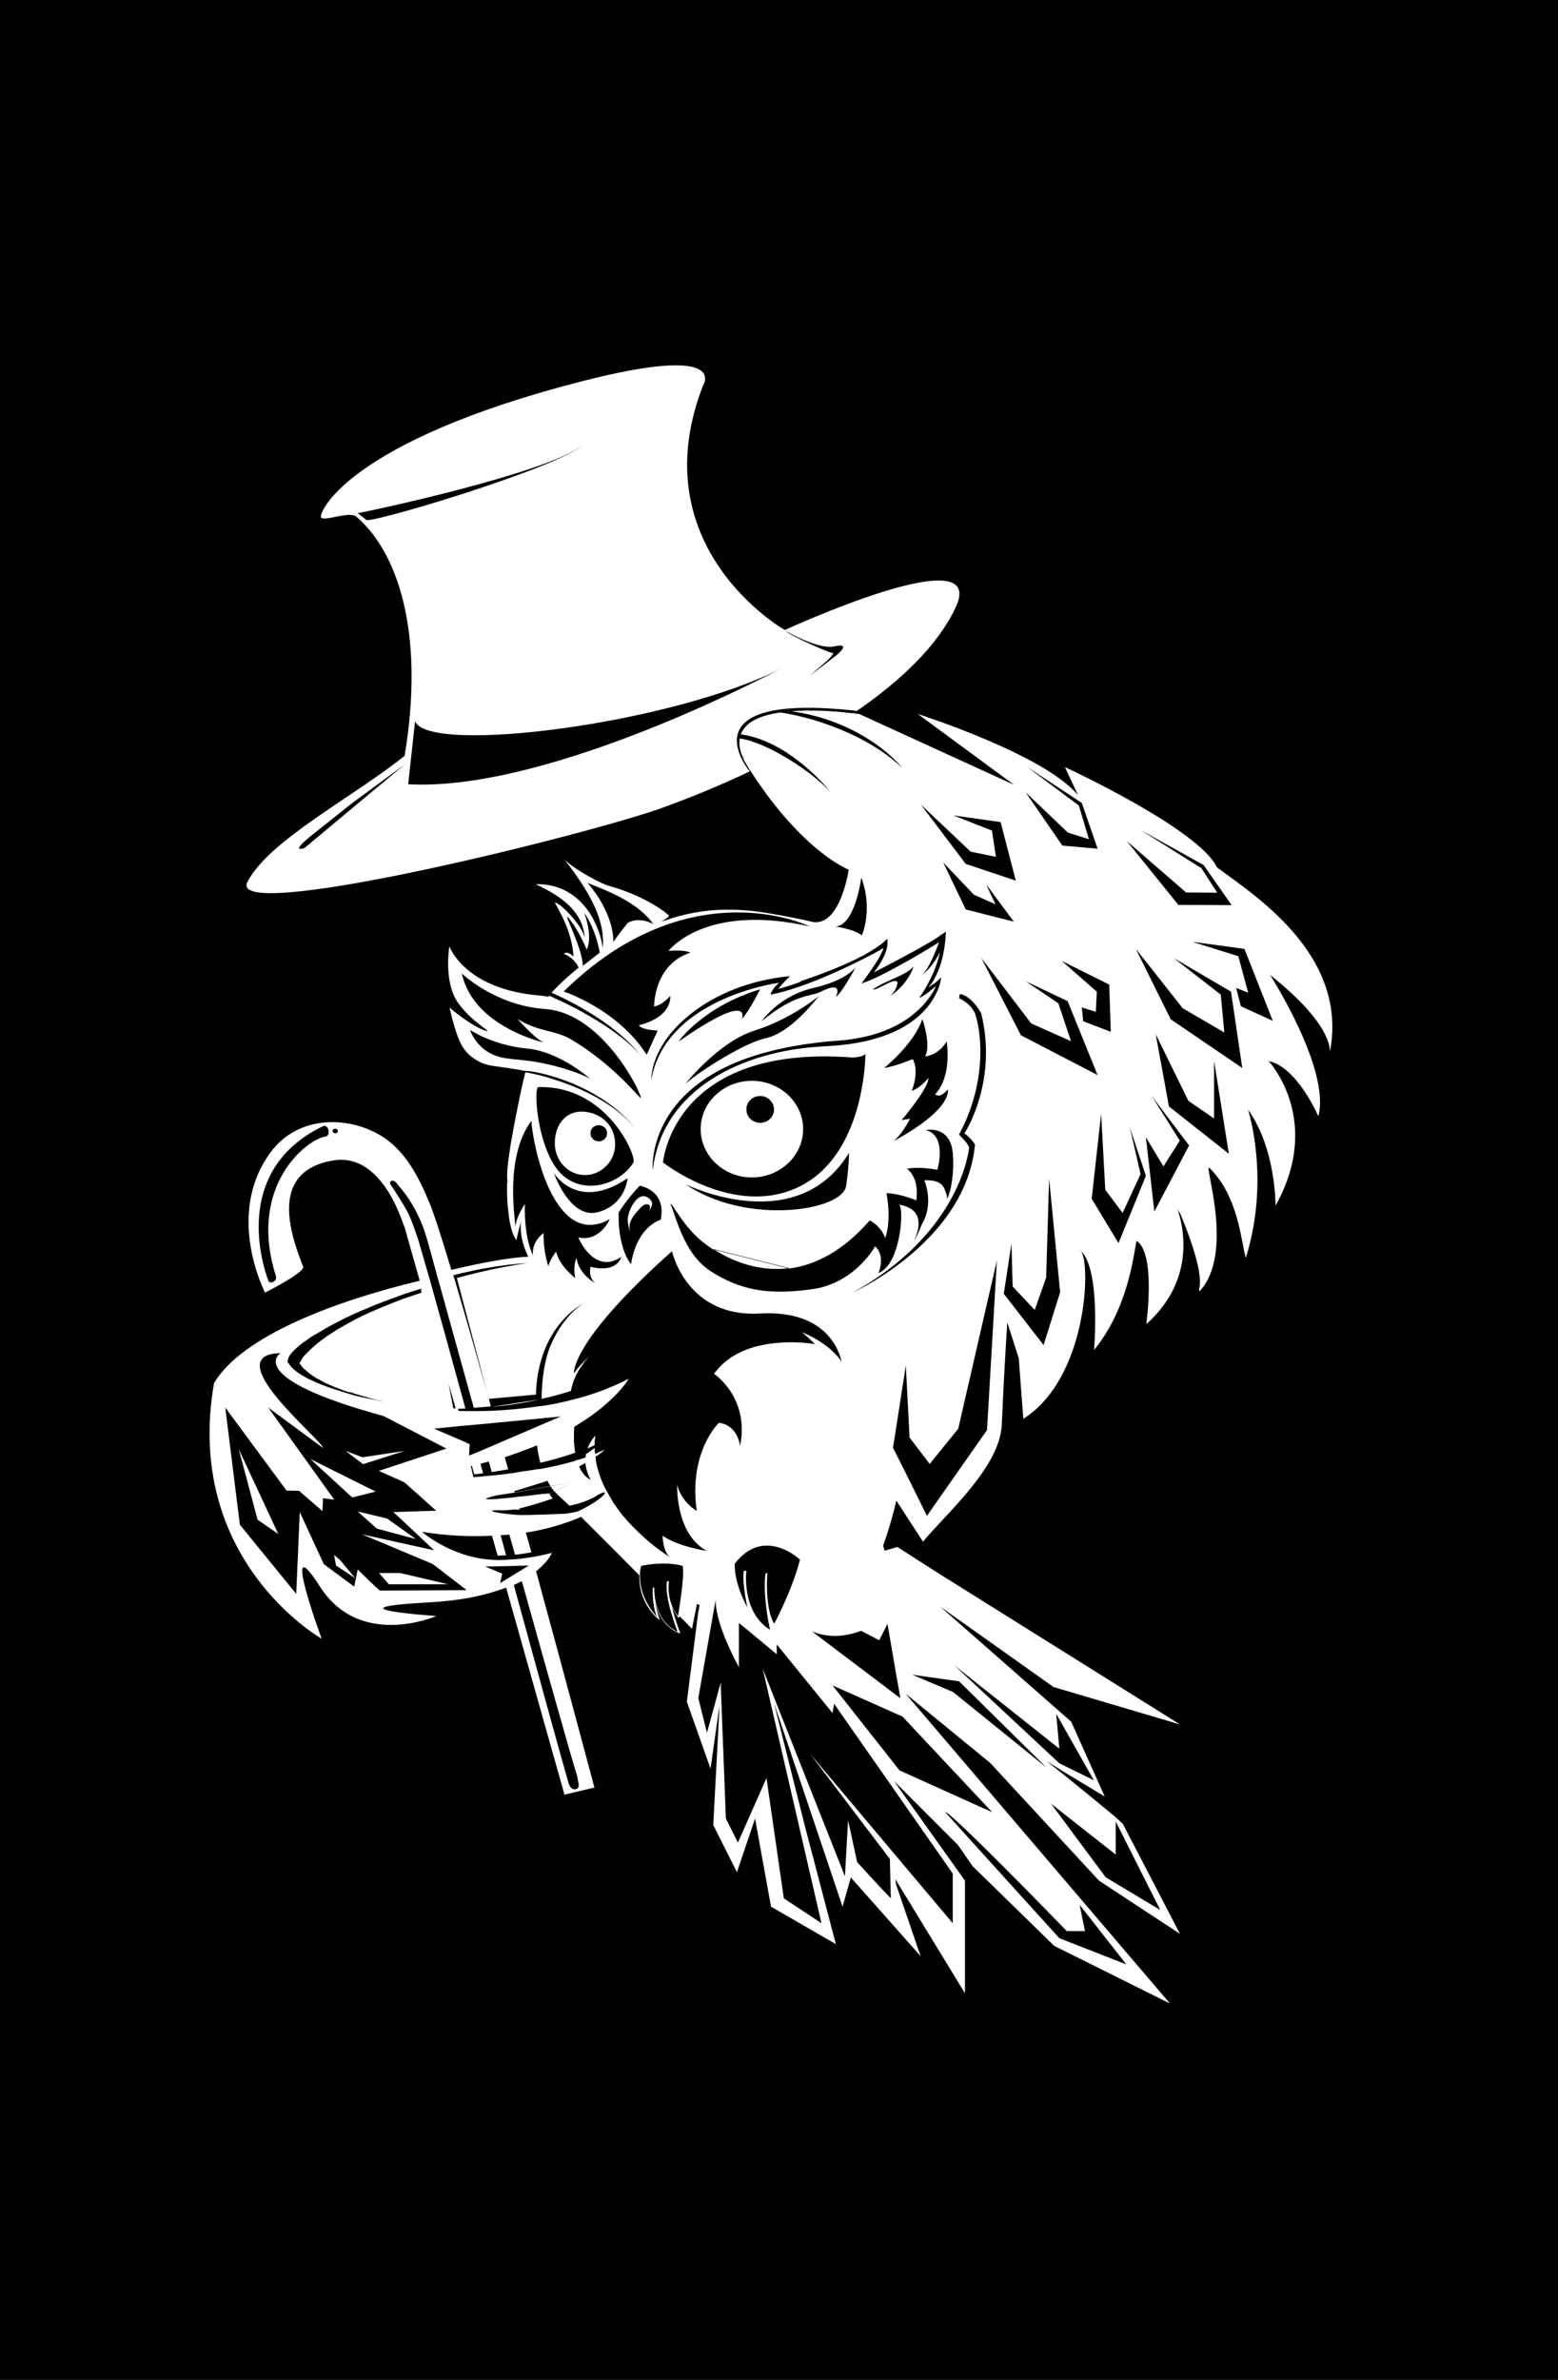<?xml version="1.0" encoding="utf-8"?>
<!-- Generator: Adobe Illustrator 26.0.2, SVG Export Plug-In . SVG Version: 6.00 Build 0)  -->
<svg version="1.1" id="Layer_1" xmlns="http://www.w3.org/2000/svg" xmlns:xlink="http://www.w3.org/1999/xlink" x="0px" y="0px"
	 viewBox="0 0 790.5 1206.9" style="enable-background:new 0 0 790.5 1206.9;" xml:space="preserve">
<g>
	<path d="M311.2,477.7c1.7-2.7,7.4-9.8,7.4-9.8c6.5-3.3,12.9,0.8,12.9,0.8c-9.5-13.7-31.7-19.6-33.6-21.2
		C312.2,464,311.2,477.7,311.2,477.7z"/>
	<path d="M454,502.3c-0.7,1.1-1.6,2.1-2.6,2.9c5.6-3.5,9.9-8.9,12.2-15.1c-2.3,2.6-5.7,4.1-8.9,5.6c-3.9,1.8-8.4,3.6-11.9,6.1
		c2.7,0.4,10.6-6,12.4-3.9c0.1,0.1,0.1,0.3,0.2,0.4c0,0.1,0,0.3,0,0.4C455.1,499.9,454.7,501.2,454,502.3z"/>
	<path d="M333.7,522.6c0,0-8-0.2-9.6-2.7c0,0,16.2-3.1,16-14.9c0,0-3.8,4.7-8.2,5.4c0,0-0.4-21.2,18.4-27.3c0,0-2.5-1.6-11.1-0.9
		c0,0,18.3-24.4,71.6-12.4c-1.8-0.9-61.7-28.9-124.8,33h0c0,0,27.5,9,42.1,32.1L333.7,522.6z"/>
	<path d="M344.4,528.1c36-24.9,32.5-12.8,32-11.4c3.8-3.9,9.2-15,9.3-15C357.1,510.3,344.4,527.8,344.4,528.1z"/>
	<path d="M304.3,483.1c-0.6-3.4-1.5-6.8-2.7-10c-1.3-3.6-3-7.1-5.2-10.2c1,2.7,1.8,5.6,2.2,8.5c0.5,3.4,0.5,7.2-0.9,10.2
		c0,0-4.6-11.3-10-16.9c-0.6,0.5,7.9,16.8,8,25.1L304.3,483.1z"/>
	<path d="M434.2,490.4c-0.4,0.6-3.6,4.8-13.5,8.3c-2.6,0.9-5.3,1.7-8,2.3c-10.5,2.4-19.9,8.5-26.4,17c17.2-14.3,25.4-12.6,29.8-14.9
		c1.3-0.7,2.7-1.3,4.1-1.8l0,0c7.1-2.5,4.1,3.8,3.9,4.3C427.5,503,433.6,491.5,434.2,490.4z"/>
	<path d="M404.5,498.5c-3.4,1.2-6.1,2-7.8,2.5l-0.4,0.1c-0.9,0.3-1.4,0.4-1.4,0.4c2-2.8,6-6.5,6-6.5c-20.4,1.9-38,9.3-50.5,19.2
		c0,0-0.1,0-0.1,0.1c-12.2,9.7-19.6,21.8-19.9,33.6c6.9-40.5,61-49,64.7-49.5h0.2c-1.4,1.2-2.7,2.6-3.6,4.2
		c-0.4,0.6-0.6,1.2-0.7,1.8c9.4-1.8,20.6-6,30.7-10.4c11.4-5,21.3-10.2,25-12.3c1-0.6,1.6-0.9,1.6-0.9c-1.1,3.7-5.7,10.4-8.6,14.4
		c-1.5,2.1-2.6,3.5-2.6,3.5c5.1-1.4,14.9-6.6,23.6-11.5c7.1-4,13.4-7.9,15.8-9.4c-1.9,5-5.2,13.2-8.2,16.1c-0.1,0.1-0.1,0.1-0.2,0.2
		l0.3-0.2c1.1-0.8,5-4.1,8.5-11c-1.1,5-2.9,9.9-5.3,14.4c-0.8,1.6-1.5,2.9-2.2,4.1c-0.2,0.3-0.3,0.6-0.5,0.8
		c-1.4,2.4-2.5,3.8-2.5,3.8c1.9-0.4,6.2-4,7.8-5.4l0.6-0.5c-0.1,0.3-0.2,0.5-0.3,0.8c-1.1,2.4-5.1,9.6-14.5,16
		c-7.5,5.1-18.6,9.6-34.4,10.8c-3.4,0.2-6.7,0.5-9.8,0.9c-14.9,1.7-27.1,4.6-37.3,8.2c-51,18.5-47.3,56.6-47.3,56.6
		c5-42.2,47-60.2,84.1-62.6l2.9-0.2c40.3-1.7,53.2-18.4,57.4-28.1c1-2.2,1.7-4.5,1.9-6.9c-0.4,0.4-0.9,0.9-1.3,1.3
		c-0.9,0.9-1.9,1.7-3,2.4c-1.2,0.9-2.2,1.6-2.2,1.6c0.4-0.5,0.8-1,1.2-1.5c0.2-0.2,0.3-0.5,0.5-0.7c7.2-10.6,7.2-26.3,7.2-26.3
		c-0.7,0.5-1.4,1.1-2.1,1.6c0.1-0.2,0.1-0.3,0.1-0.3c-1.7,1.7-10.4,6.7-19.6,11.6c-5.2,2.8-10.6,5.6-14.9,7.8
		c4.5-5.7,6.1-10,6.7-12.9c0.5-2.7,0-4.1,0-4.1c-0.7,0.7-1.4,1.4-2.1,2c-0.2,0.2-0.5,0.4-0.8,0.6c-3.6,2.7-7.4,5-11.5,7
		c-0.4,0.2-0.7,0.4-1.1,0.6l-1.5,0.7c-3.6,1.7-7.3,3.3-11.1,4.8c-1.8,0.7-3.5,1.4-5.3,2.1c-0.6,0.2-1.1,0.4-1.7,0.6l-2.2,0.8
		c-2.2,0.8-4.4,1.5-6.3,2.2C405.7,498.1,405.1,498.4,404.5,498.5z"/>
	<path d="M347.5,549.9c3.8-4,28.7-20.7,41-23.4c12.9-2.8,25.4-19.6,27-21.4l0,0c-1.6,1.3-14.9,11.9-32.6,17.5
		C365.8,528,350.3,546.5,347.5,549.9z"/>
	<path d="M415.5,505.1c0.1,0,0.1-0.1,0.1-0.1l0,0c0,0,0,0-0.1,0C415.6,505,415.5,505.1,415.5,505.1z"/>
	<path d="M299.6,547.4c0.1,0.1,0.2,0.2,0.3,0.3C299.8,547.6,299.7,547.5,299.6,547.4C299.6,547.4,299.6,547.4,299.6,547.4z"/>
	<path d="M299.9,547.7c-0.1-0.1-0.2-0.1-0.3-0.3C299.7,547.5,299.8,547.6,299.9,547.7z"/>
	<path d="M285.6,596.1c11.6,10.1,29.2,4.2,35.8-6.6c1.7-3.5-13.8-39.3-48.3-38.2h0C270.4,552.3,273,585.1,285.6,596.1z M296.8,563.8
		c7.7,0.8,15,6.2,15.3,16c0.3,8.9-6.9,16.1-15.3,16.1c-8.4,0-15.3-7.2-15.3-16.1C281.5,569.4,288,562.8,296.8,563.8z"/>
	<path d="M300.8,577.6c0.4,0.4,0.9,0.7,1.4,0.9c0.5,0.2,1.1,0.3,1.6,0.3c0.6,0,1.1-0.1,1.6-0.3c0.5-0.2,1-0.5,1.4-0.9
		c0.4-0.4,0.7-0.8,0.9-1.3c0.2-0.5,0.3-1,0.3-1.6c0-0.5-0.1-1.1-0.3-1.6c-0.2-0.5-0.5-1-0.9-1.3c-0.4-0.4-0.9-0.7-1.4-0.9
		c-0.5-0.2-1.1-0.3-1.6-0.3c-0.6,0-1.1,0.1-1.6,0.3c-0.5,0.2-1,0.5-1.4,0.9c-0.4,0.4-0.7,0.8-0.9,1.3c-0.2,0.5-0.3,1-0.3,1.6
		s0.1,1.1,0.3,1.6C300.1,576.8,300.5,577.2,300.8,577.6z"/>
	<path d="M261.5,622.6c0.1,0,0.1-0.3,0.1-0.7C261.5,622.2,261.5,622.4,261.5,622.6z"/>
	<path d="M275.8,625.3c-0.1,10.5,2.5,16.9,2.5,16.9c-0.1-2,3.8-7.5,3.8-7.5c2.1,7.9,9.8,13.4,9.8,13.4c-1.4-6.1,0.6-10.2,0.6-10.2
		c1.1,7.9,8.7,12.4,9.4,12.8c-3.6-3.2-2.3-8.3-2.3-8.3v0c13.8,3.4,15.6-5,15.6-5c-13.9,9.4-21.8-9.9-21.8-9.9
		c10.8,2.6,16.3-9.5,15.9-9.2c-28.2,15.7-39-37.5-39.7-49.9c-13.4,18.1-8.4,48.6-8.1,53.6c0.5-5.2,4.8-11.4,4.8-11.4
		c-0.4,18.1,4.1,25.7,4.1,25.9C269.7,629.4,275.8,625.3,275.8,625.3z"/>
	<path d="M318.4,597.5c-24.9,16.9-36.9-1.8-37.4-2.7c0.3,1,8.5,23.6,22.3,19.9C317.5,611,318.4,597.5,318.4,597.5L318.4,597.5z"/>
	<path d="M437,445L437,445c0,0-3,24.2-13.1,24.9c0,0,8.7,1,13.4,4.4C437.3,474.3,443.1,461.3,437,445z"/>
	<path d="M317.6,636.8c0.7,1.5,1.5,3,2.6,4.3c0.4-3,1.2-6,2.3-8.8c4.6-11.7,12.7-13.7,12.7-13.7v0c3.2-15.1-10.6-17.3-10.6-17.3
		c-4,4.2-7.6,8.7-10.7,13.6C313.6,625.7,315.8,632.8,317.6,636.8z M330.4,608.9c1.2,1.5-0.1,3.7-1.1,5.3c0.7-1.5,0.8-3.5-0.9-3.5
		c-1.6-0.1-2.9,1.2-4,2.4c-2.4,2.6-4.9,5.5-5,8.9c0,1,0.1,1.9,0.3,2.9c-0.1-0.3-0.1-0.5-0.2-0.8c-0.5-1.7-0.9-3.4-1-5.2
		C318.2,614.2,324.4,601.4,330.4,608.9z"/>
	<path d="M267,531.7c-17.2-1.8-28.2-9.2-28.5-9.4c1.2,3.4,3.3,6.4,5.9,8.8c2.7,2.4,5.9,4.1,9.5,5c3.8,1,8.7,1.1,14.3,1.9
		c0.4,0,0.7,0.1,1.1,0.1c15.8,2.4,27.9,7.4,30.4,9.2c-2.4-2.1-15.1-12.8-30-15.3C268.7,531.9,267.8,531.8,267,531.7z"/>
	<path d="M325,556.8c1.6-0.2-18.6-43.2-48.5-45.1l-0.8-0.1c-24.6-1.9-41.4-17.9-41.4-17.9c4.7,20.8,26.3,30.1,36.5,33.5
		c2.9,1,4.9,1.4,5.4,1.5c-1.4-0.4-3.2-1.7-4.9-3.2c-3.1-2.7-6-5.7-8.7-8.8c3.1,2,6.4,3.5,9.9,4.6c6.3,2,11.8,2.6,17.1,5.7h0
		C311,539.6,324.7,557.1,325,556.8z"/>
	<polygon points="531,896.4 486.6,852.6 462.9,849.3 483.5,858 	"/>
	<path d="M171.4,573.3c0-0.2-0.1-0.3-0.2-0.4c-0.1-0.1-0.2-0.2-0.4-0.3c-0.3-0.2-0.7-0.2-1.1-0.2c-0.4,0.1-0.7,0.3-0.9,0.7
		c-0.1,0.2,0,0.5,0,0.7c0.1,0.2,0.2,0.4,0.4,0.6c0.6,0.4,1.6,0.5,2-0.1h0c0.1-0.1,0.1-0.3,0.2-0.5
		C171.5,573.6,171.5,573.4,171.4,573.3z"/>
	<path d="M547.7,633.8c0.1,0.1,0.2,0.1,0.3,0.2C547.9,634,547.8,633.9,547.7,633.8c0.2,0.1,0.4,0.3,0.6,0.5c0,0,0,0,0,0
		C548,634.2,547.9,634,547.7,633.8z"/>
	<path d="M164.1,571c-50.4,24.1-27.8,78.8-27.8,78.8c0.4,1.2,4.7,0.4,3.6-3c-14.3-45.5,15.9-69.4,25.6-70.5h0
		C168,575.3,166.5,570.2,164.1,571z"/>
	<polygon points="588.7,968.6 566.1,923.7 566.1,940.5 533.3,914.7 561,952 	"/>
	<path d="M181.5,260.2l4.2,3.3c-1.4,3.3,96.5-25.8,110-37.8C277.8,240.1,184.1,260,181.5,260.2z"/>
	<polygon points="537.5,894.2 555,902.8 535.9,869.1 537.5,886.8 484.3,844.6 	"/>
	<path d="M422.3,331.1c3.1,0.1-14.4,13.7-10.6,10.9c3.8-2.7,10.7-8.2,10.7-8.2c0.6-0.3,11.2-8.3,0.9-6c-8,1.8-24.4-7.7-24.4-7.7
		C399.9,321.8,420.3,331,422.3,331.1z"/>
	<polygon points="514.4,467.4 500.3,448.4 505.1,458.6 494.1,453.7 478.6,437.4 490,461.2 	"/>
	<path d="M396.7,338.8c-55.8,28.5-179.2,44-186.1,27l-3.5,31.9C274,401.4,378.5,348.4,396.7,338.8z"/>
	<path d="M154.4,430.1l50.9-42.4l-26.4,19.4l-21.4,17C157.5,424.2,146.9,432.4,154.4,430.1z"/>
	<path d="M432.9,536.3L432.9,536.3c-91.7-7.1-96.5,53.2-96.5,53.2s36.4,28.8,69.7,12c32-16.2,33-63.7,33-67.1
		C438.9,534.7,438.1,535.9,432.9,536.3z M381.5,597.1c-14.3,0-26-11-26-24.5c0-13.5,11.6-24.5,26-24.5c14.3,0,26,11,26,24.5
		S395.8,597.1,381.5,597.1z"/>
	<path d="M480,605c0.4,1,0.6,2.1,0.5,3.1c0,0,1.1-1.9,2-6.2c1-5.3,1.4-10.7,1-16.1c-0.8-15.6-13.8-12.7-13.8-12.7
		c11.1,2.7,5.9,20.1,5.9,20.1c-9.9-1.8-15.4-0.5-15.4-0.5c6.7,5.2,4.7,16,4.7,16c-9.6-3.8-15.1-3.6-15.1-3.6
		c2.7,15.3-0.7,22.7-0.7,22.7c-2.1-6.2-7.8-8.9-7.8-8.9c-13.7,15.7-27.8,22.7-40.9,24.4l-38.6-9.7c-1.2-0.8-2.4-1.6-3.6-2.5
		c-11.8-8.7-17-21.4-18.1-20.5c1.5,2.4,3.6,12,8.8,21.1c2.8,5,6.7,9.8,11.9,13.1c14.4,9.1,28.3,12.3,51.7,8.9
		c3.6-0.5,7.1-1.5,10.5-3l0,0c14.2-6.2,21-18.6,21-18.7c3.3,3.1,3.3,7.3,2.7,10.2c-0.2,1.2-0.6,2.3-1,3.4c3.6-1.4,6.3-5.2,8.1-9.9
		c3.9-9.9,4.2-23.4,2.4-24.8c9.2,1.5,10.4,7.1,9.7,11.7c-0.3,2.1-1,4.2-2,6.1c2.2-2.9,2.9-6.2,4.4-8.9c5.5-10.1,0.7-21.3,0.7-21.3
		C478.3,598.3,478.9,602.1,480,605z M395,643.5c-12.6,0.2-24-4.2-33.1-10.1l38.6,9.7C398.6,643.3,396.8,643.5,395,643.5z"/>
	<path d="M390.7,557.8c-0.6-0.6-1.4-1.1-2.3-1.5c-0.8-0.3-1.7-0.5-2.7-0.5c-0.9,0-1.8,0.2-2.7,0.5c-0.8,0.3-1.6,0.8-2.3,1.5
		c-0.6,0.6-1.2,1.4-1.5,2.2c-0.3,0.8-0.5,1.7-0.5,2.6c0,0.9,0.2,1.8,0.5,2.6c0.4,0.8,0.9,1.6,1.5,2.2c0.6,0.6,1.4,1.1,2.3,1.5
		c0.8,0.3,1.7,0.5,2.7,0.5c0.9,0,1.8-0.2,2.7-0.5c0.8-0.3,1.6-0.8,2.3-1.5c0.6-0.6,1.2-1.4,1.5-2.2c0.4-0.8,0.5-1.7,0.5-2.6
		c0-0.9-0.2-1.8-0.5-2.6C391.8,559.2,391.3,558.5,390.7,557.8z"/>
	<path d="M347.9,600.6c30.8,21,79.6,13.5,81.4,0.8c0.8-5.6,1.4-11.2,1.5-16.8l0,0C404.5,627.7,349.8,601.5,347.9,600.6z"/>
	<polygon points="571.7,426.5 597.9,458.9 624.9,459 610.7,438.7 578.7,420.9 609.6,440.3 617.6,452.7 601.8,452.6 	"/>
	<polygon points="467.2,408 490,438.1 515.4,446.6 507.7,416.9 483.7,413.5 503.3,421.2 505.3,434.5 492.5,431.9 	"/>
	<polygon points="556.5,502.9 556,513.1 548.9,510.9 549.6,517.9 563.2,523.1 563.6,523.1 562.8,499.3 538.7,487.3 	"/>
	<path d="M146.8,691.9c0.2,0.3,0.4,0.6,0.7,0.9c0.2,0.2,0.4,0.5,0.6,0.7c0.1,0.1,0.2,0.2,0.4,0.4c0.2,0.2,0.5,0.4,0.7,0.6
		c0,0.1,0.1,0.1,0.1,0.1c0,0,0.1,0,0.1,0.1c0.2,0.2,0.4,0.3,0.6,0.5c0.2,0.2,0.5,0.4,0.8,0.6s0.6,0.5,1,0.7c0.7,0.5,1.5,1,2.3,1.4
		l0.7,0.4c0.8,0.5,1.6,0.9,2.5,1.3c0.4,0.2,0.9,0.4,1.3,0.6c0.4,0.2,0.9,0.4,1.3,0.6c0.3,0.1,0.6,0.3,0.9,0.4
		c1.9,0.8,3.9,1.6,5.9,2.3c0.6,0.2,1.2,0.4,1.8,0.6c0.5,0.2,0.9,0.3,1.4,0.5l1.4,0.4c0.7,0.3,1.5,0.5,2.2,0.7l1,0.3
		c0.7,0.2,1.3,0.4,1.9,0.6l0.9,0.3c0.7,0.2,1.4,0.4,2.1,0.6l0.7,0.2l1.3,0.3c0.4,0.1,0.8,0.2,1.2,0.3l0.5,0.1
		c0.3,0.1,0.6,0.2,0.9,0.2l0.9,0.2l1.5,0.3c3.6,0.8,6.4,1.3,7.6,1.6c0,0,0.1,0,0.1,0c-0.1,0-0.1,0-0.2-0.1l-2.2-0.5
		c-0.3-0.1-0.6-0.1-1-0.2l-0.6-0.2l-1.1-0.3c-0.4-0.1-0.7-0.2-1.1-0.3l-0.2-0.1l-2.1-0.6c-0.4-0.1-0.7-0.2-1.1-0.3l-0.7-0.2
		c-0.9-0.3-1.8-0.5-2.7-0.8c-0.8-0.2-1.6-0.5-2.4-0.8l-0.8-0.3L177,706l-0.9-0.3c-0.5-0.2-1-0.3-1.5-0.5l-0.3-0.1
		c-0.4-0.1-0.8-0.3-1.2-0.5h-0.1l-1.3-0.5c-0.3-0.1-0.6-0.2-0.9-0.4h-0.1l-0.2-0.1l-0.1,0l-0.6-0.2c-0.2-0.1-0.5-0.2-0.7-0.3
		c-1.1-0.5-2.3-1-3.4-1.5c-0.6-0.3-1.2-0.6-1.8-0.9l-1.4-0.8c-0.3-0.1-0.5-0.3-0.8-0.4c-0.2-0.1-0.5-0.3-0.8-0.4
		c-0.3-0.1-0.5-0.3-0.8-0.5c-1.4-0.9-2.8-1.8-4-2.9c-0.2-0.2-0.4-0.3-0.6-0.5c-0.2-0.2-0.4-0.3-0.6-0.5c-0.2-0.2-0.3-0.3-0.5-0.4
		c-0.2-0.2-0.5-0.5-0.7-0.7c-0.1,0-0.1-0.1-0.1-0.1c-0.2-0.2-0.4-0.4-0.5-0.6c-0.4-0.5-0.7-1-1.1-1.5c0.1-0.2,0.2-0.5,0.3-0.7
		c0.1-0.2,0.2-0.4,0.4-0.7c0.1-0.2,0.3-0.5,0.4-0.7c0.2-0.3,0.3-0.4,0.5-0.8c0.2-0.4,0.5-0.7,0.8-1c0.1-0.2,0.3-0.3,0.5-0.5
		c0.1-0.2,0.3-0.4,0.5-0.5c0.7-0.7,1.4-1.5,2.2-2.2l0.1-0.1l1.2-1.1c0.2-0.2,0.5-0.4,0.7-0.6l0.7-0.6c0.2-0.2,0.4-0.4,0.7-0.6
		c0.5-0.4,1-0.8,1.5-1.2c0.8-0.6,1.6-1.2,2.5-1.8c0.1-0.1,0.3-0.2,0.4-0.3c0.1-0.1,0.3-0.2,0.4-0.3c1-0.7,2.1-1.4,3.2-2.1l1.7-1.1
		c0.1-0.1,0.2-0.1,0.3-0.2l0.9-0.5l0.9-0.5c0.7-0.4,1.4-0.9,2.2-1.3c3-1.7,6.2-3.4,9.7-5.1l2.2-1c0.6-0.3,1.2-0.6,1.8-0.8
		c1.4-0.6,2.8-1.2,4.2-1.8c0.8-0.3,1.6-0.7,2.5-1l2.9-1.2c0.4-0.2,0.9-0.4,1.3-0.5l2.3-0.9c0.9-0.3,1.8-0.6,2.6-1
		c1.2-0.4,2.5-0.9,3.8-1.3c1.1-0.4,2.2-0.7,3.3-1.1l2.3-0.8l-0.4-1.5l0.4-0.1l0,0l-0.1-0.4c-0.2,0.1-0.4,0.1-0.6,0.2
		c-0.1,0-0.3,0.1-0.4,0.1c-1.6,0.5-3.2,1-4.8,1.5l-2.5,0.8c-0.9,0.3-1.7,0.6-2.5,0.9c-0.5,0.2-1.1,0.4-1.6,0.6
		c-1.1,0.4-2.2,0.8-3.3,1.2c-0.5,0.2-1.1,0.4-1.6,0.6c-2,0.7-4,1.5-6,2.3c-0.6,0.2-1.3,0.5-1.9,0.8c-1.5,0.6-2.9,1.2-4.3,1.8l-1,0.4
		c-2.8,1.2-5.4,2.4-7.9,3.6c-0.6,0.3-1.2,0.6-1.8,0.9c-2.6,1.3-5.1,2.6-7.4,3.9c-0.6,0.3-1.1,0.6-1.7,1c-1.7,1-3.3,1.9-4.8,2.8
		c-0.3,0.2-0.8,0.5-1,0.6c-0.2,0.1-0.5,0.3-0.7,0.4c-0.5,0.3-1,0.6-1.4,1l-1.3,0.9c-0.4,0.3-0.9,0.6-1.3,0.9
		c-0.4,0.3-0.8,0.6-1.2,0.9c-0.2,0.2-0.5,0.4-0.7,0.6c-0.7,0.6-1.4,1.2-2,1.7c-0.2,0.2-0.4,0.5-0.7,0.7c-0.3,0.2-0.5,0.5-0.7,0.7
		c0,0,0,0-0.1,0.1c0,0-0.1,0.1-0.1,0.1c-0.2,0.2-0.4,0.4-0.6,0.7c-0.2,0.3-0.4,0.5-0.6,0.7s-0.3,0.4-0.4,0.6l0,0.1
		c-0.1,0.2-0.2,0.3-0.3,0.5c0,0,0,0,0,0.1c-0.1,0.1-0.1,0.2-0.2,0.3c-0.1,0.2-0.2,0.4-0.2,0.6c-0.1,0.1-0.1,0.3-0.1,0.4
		c0,0.1-0.1,0.2-0.1,0.2v0.1c-0.1,0.4-0.1,0.8,0,1.2C146.4,691.2,146.6,691.6,146.8,691.9z"/>
	<polygon points="520.4,401.8 539,428.8 556.9,430.4 548.9,407.2 521.1,388.9 547.4,408.5 552.5,425.6 541.8,422.2 	"/>
	<path d="M468,516.8c-4.3,12.7-19.4,24.8-19.4,24.8c5.6-0.8,14.5-4.5,14.5-4.5c3.6,6.4-0.5,16.1-0.5,16.1c4.8-1.7,8.4-6.5,8.4-6.5
		c0.5,4.8-13.5,21.3-13.5,21.3l4.3-0.7c-4.5,8.5-8.2,11.2-8.7,11.5c30.7-16.5,27.8-26.3,27.8-26.3c-4.3,5-6.4,2.4-6.4,2.4
		c8.9-9.6,5.8-26.8,5.8-26.8c-4.1,7.2-10.9,7.6-10.9,7.6C472.6,529.9,468,516.8,468,516.8z"/>
	<path d="M272.5,733C272.4,733,272.4,733,272.5,733l-0.3,0.1l-0.3,0.1c-0.1,0-0.1,0-0.2,0.1h-0.1c-0.2,0.1-0.4,0.1-0.5,0.2
		c-0.1,0.1-0.3,0.1-0.4,0.2c-0.2,0.1-0.3,0.1-0.5,0.2l-2.1,0.8c-0.2,0.1-0.5,0.2-0.8,0.3c-1.7,0.6-3.6,1.3-5.4,2
		c-0.2,0.1-0.4,0.2-0.7,0.2c-0.7,0.3-1.3,0.5-1.9,0.7l-0.6,0.2l-1.2,0.4c-0.2,0.1-0.4,0.1-0.6,0.2l-0.8,0.3c0.6,2.1,1.2,4.2,1.8,6.3
		c2.1-0.5,16.2-3.3,16.3-3.3C273.4,738.9,272.8,736,272.5,733z"/>
	<path d="M325.3,794.1c-0.5,1.8-0.7,3.6-0.6,5.5c0.1,4.8,1.5,12.5,8.6,20.3c-0.2-0.5-2.3-4.9-2.1-13.7c0-0.4,0-0.7,0-1.1h0.8
		c0,0-0.1,0.8,0,2c0.2,4.6,1.9,15.9,11.8,20.4c-1.5-4-2.9-8.2-4-12.4c-1.2-4.7-2-9.8-1.4-13.2h1c0,0-1.6,9.7,4.4,17.4
		c0.1,0.1,0.1,0.1,0.2,0.2c0.1-0.7,3.5-20.1,2.4-25.4C336.7,791.4,325.3,794.1,325.3,794.1z"/>
	<path d="M494.7,580.4c-0.8-1.2-1.7-2.4-2.8-3.5c-0.8-0.8-1.6-1.5-2.6-2.1c1.4-2.3,2.7-4.7,3.8-7.2c7.5-17,9.2-35.9,4.7-53.9
		c-5.7-9.6-10.8-9.6-10.8-9.6l-0.4,2.1c0,0,6.6,2.8,8.4,8.6c1.5,4.7,5.4,22.3-1.7,44.7c-1.7,5.5-4,10.8-6.7,15.9
		c0,0,3.1,2.9,4.5,5.2c0.3,0.4,0.5,0.9,0.6,1.4c0,0-3.6,42.9-59.1,73.5C436.1,653.9,490.3,628.1,494.7,580.4z"/>
	<path d="M261.1,756.9c-3.2,0.5-6.1,1-8.4,1.3c-0.2,0-0.3,0-0.5,0.1c-0.3,0.1-0.6,0.2-0.9,0.2c-1.4,0.3-2.8,0.7-4.1,1.2
		c-0.8,0.4-0.7,0.6,0.1,0.6c1.5,0,2.9,0,4.4-0.1c2.3-0.2,5.2-0.5,8.4-0.8l0.7-0.1l2.2-0.3c0.4,0,0.7-0.1,1.1-0.1c0.1,0,0.2,0,0.2,0
		c0.6-0.1,1.3-0.2,2.1-0.2l2.4-0.3l2.4-0.3l0.8-0.1c0.8-0.1,1.5-0.2,2.2-0.3l1.3-0.1l1.1-0.1l1.1-0.1l0.3,0c0.1,0,0.1,0,0.2,0h0.2
		h0.1c0,0,0,0,0,0l2.8-1c-0.7-0.8-1.3-1.7-2-2.6C279.4,753.7,263.9,756.4,261.1,756.9z"/>
	<path d="M343.6,753.1c2.3,8.9,9.9,13.1,9.9,13.1c-4.2-30.2,11.3-44.7,11.3-44.7c9.7,1.3,10.7,11.8,10.7,11.8
		c5-24.6-13.2-36.6-13.2-36.6c7.6-10.7,20.2-14.5,31-15.6c6.7-0.7,13.5-0.5,20.2,0.5c-4-4-6.7-6.1-6.7-6.1
		c15.2,6.4,20,14.7,20.2,15.2c-0.2-1-4-24-35.6-24.7c-1.8,0-3.7,0-5.7,0.1c-32.5,1.9-42.2-23.1-44.3-29.9c-0.3-1.1-0.4-1.7-0.4-1.7
		c-6.5,5.7-12.1,11-16.9,15.8c-34.7,34.2-32.9,46.3-32.9,46.3c1-2.2,6.7-7.8,8.1-9.1c-0.6,0.6-1.2,1.3-1.7,1.9
		c-0.2,0.3-0.4,0.5-0.6,0.7c-0.3,0.4-0.6,0.7-0.8,1.1c-0.2,0.2-0.3,0.4-0.5,0.7c-0.2,0.3-0.4,0.6-0.6,0.9c-0.2,0.3-0.4,0.6-0.6,0.8
		c0,0-0.1,0.1-0.1,0.1c-0.2,0.3-0.4,0.6-0.5,0.8c-0.3,0.4-0.5,0.8-0.7,1.2c-0.2,0.4-0.4,0.8-0.6,1.1c-0.1,0.2-0.2,0.4-0.3,0.6
		c-0.3,0.7-0.6,1.3-0.9,2c-0.1,0.3-0.2,0.6-0.3,0.8c-0.2,0.4-0.3,0.7-0.4,1.1c-0.1,0.4-0.2,0.7-0.3,1.1c-0.1,0.3-0.2,0.7-0.3,1
		c-0.2,0.7-0.3,1.4-0.5,2c-4.8,1.5-9.8,2.9-14.8,4c0.1-10.7,1.7-20.2,4.5-27c0,0,0.1-0.1,0.1-0.1c5.8-14,14.9-20.4,17.3-21.8
		c-25.8,14.8-24.7,46.7-24.7,46.7l-24,2.2l-16.2-61.3l3.4-0.9c1.1-0.3,2.2-0.6,3.4-0.9c3.2-0.8,6.5-1.6,9.9-2.3
		c1.6-0.3,3.1-0.7,4.7-1c4.7-0.9,9.6-1.8,14.5-2.5c-1.3,0.1-2.6,0.2-4,0.3c-0.6,0-1.3,0.1-1.9,0.2c-1.3,0.1-2.6,0.3-4,0.4
		c-0.5,0.1-1,0.1-1.5,0.2c-3.2,0.4-6.4,0.9-9.7,1.5c-0.8,0.1-1.6,0.3-2.4,0.4c-2.5,0.5-5,1-7.5,1.6c-0.6,0.2-1.2,0.3-1.9,0.4
		c-1.6,0.4-3.2,0.8-4.8,1.2l0.5,1.6c5.1,17,11.1,38.2,17.5,60.9c0.2,0.6,0.3,1.3,0.5,1.9c0.2,0.7,0.4,1.4,0.5,2.1
		c-2.8,0.3-5.7,0.5-8.6,0.7c-0.2-0.6-0.4-1.2-0.5-1.9c-0.2-0.7-0.4-1.3-0.6-2c-6.5-23.5-12.3-44.4-16.5-59.5
		c-0.2-0.6-0.4-1.2-0.5-1.7c-0.1-0.5-0.2-0.9-0.4-1.4c-0.2-0.5-0.3-1.1-0.4-1.6c-2.7-9.6-4.4-16.1-5.1-18.3
		c-4.9-16.8-14.3-26.3-14.3-26.4c0,0-1.9-3.1-3.6-2.2c-1.5,0.8,0.3,2.7,0.3,2.7s5.6,8.4,8.4,13.8c1.6,3.1,4.6,12.1,4.6,12.1
		c0.1,0,2.2,7.3,5.7,19.5c0.2,0.5,0.3,1.1,0.5,1.6c0.1,0.5,0.3,1,0.4,1.5c0.2,0.6,0.3,1.1,0.5,1.8c4.2,14.9,9.9,35.5,16.2,58.6
		c0.2,0.7,0.4,1.4,0.6,2.1c0.2,0.6,0.3,1.1,0.4,1.7h-0.4c-1.1,0.1-2.2,0.1-3.3,0.1l0.3,1.1c1.5,0,2.9,0.1,4.4,0.1h0.4
		c1.4,0,2.9,0,4.3,0c2.9,0,5.7-0.1,8.6-0.2c8-0.4,16-1.2,24-2.4l0.3,0c0.4-0.1,0.8-0.1,1.2-0.2h0.2c0.1,0,0.1,0,0.2,0
		c5.1-0.8,10.1-1.9,15-3.2c9.6-2.4,18.9-5.9,27.7-10.4c0,0-6.3,11.3-26.1,23.4c-0.5,0.3-1,0.6-1.5,0.9c0,0,0,0.1,0,0.1
		c0,0.5-0.1,1-0.1,1.5c0,0.6-0.1,1.2-0.1,1.8c0,1.2,0,2.4,0,3.5c0,0.6,0,1.1,0.1,1.6c0,0.5,0.1,0.9,0.1,1.3c0.1,0.9,0.2,1.8,0.3,2.5
		c0,0.3,0.1,0.6,0.2,0.9c-5.8,2-11.7,3.7-17.7,5.1c0,0,0,0,0,0l-16.3,3.3c-2.8,0.5-5.6,1-8.4,1.4l-1.5-5.3c-0.2,0-0.3,0.1-0.5,0.1
		c-1.2,0.3-2.4,0.6-3.7,1c0.4,1.6,0.9,3.2,1.3,4.8c-1.5,0.2-3,0.4-4.5,0.6l-1.2-4.4c-0.2,0-0.3,0.1-0.5,0.1l1.3,5.7
		c1.5-0.1,3-0.2,4.5-0.4c1.4-0.1,2.9-0.3,4.3-0.4c2.8-0.2,5.6-0.6,8.5-0.9c0.1,0,0.2-0.1,0.3-0.1l1-0.1l1-0.1l1.1-0.2h0l1.2-0.2
		l2.9-0.5l1.4-0.2c0.3-0.1,0.7-0.1,1-0.1l1.3-0.2c0.2,0,0.4-0.1,0.6-0.1l0.6-0.1l0.6-0.1l1.1-0.2l1.6-0.2l0.2,0l0.3,0h0.2
		c6-1.1,11.9-2.4,17.7-4.1c0.3-0.2,0.7-0.4,1-0.6c0,0.1,0.1,0.2,0.1,0.2c1.5-0.4,3-0.9,4.4-1.4c0,0,0-0.1,0-0.1c0-0.3,0-0.5,0.1-0.8
		c0-0.3,0.1-0.6,0.1-0.8c1.7-1.1,3.2-2.2,4.4-3.1c0,0.5,0.1,1,0.1,1.5c0,0.5,0.1,1,0.1,1.4c0,0,0,0.1,0,0.1c0,0,0,0,0.1,0
		c1.6-0.7,3.2-1.4,4.7-2.1c0.5-0.3-1,1.2-4.6,3.6c0,0,0,0,0,0c0.1,0.5,0.2,1.1,0.2,1.6c0.1,0.4,0.2,0.9,0.2,1.3
		c0.1,0.4,0.2,0.8,0.3,1.3c0.1,0.5,0.2,1.1,0.4,1.5c0.1,0.4,0.2,0.9,0.4,1.4c0.1,0.5,0.3,0.9,0.4,1.4c0.1,0.5,0.4,1,0.5,1.4
		c0.1,0.4,0.3,0.8,0.4,1.2c0.3,0.6,0.5,1.4,0.8,2c0.3,0.6,0.6,1.3,0.9,1.9c0.2,0.4,0.4,0.8,0.6,1.2c0.4,0.7,0.7,1.3,1.1,2
		c0.6,1,1.1,2,1.7,3c0.3,0.5,0.6,1,0.9,1.5c0.1,0.1,0.2,0.2,0.2,0.4c0.4,0.6,0.8,1.2,1.2,1.7c0.2,0.3,0.4,0.6,0.7,1
		c0.5,0.7,1.1,1.5,1.6,2.2c0.3,0.4,0.6,0.7,0.8,1.1c0.3,0.4,0.6,0.7,0.9,1l1.7,2l0.9,1c0.6,0.6,1.2,1.3,1.8,1.9
		c0.4,0.5,0.9,0.9,1.3,1.3c0.4,0.4,0.9,0.9,1.3,1.3l1.5,1.4c0.4,0.4,0.8,0.7,1.2,1.1l1.4,1.3l1,0.9c0.3,0.2,0.5,0.5,0.8,0.7
		c3.4,2.9,7,5.5,10.8,7.9c-3.8-2.9-3.8-10.9-3.8-10.9c8,5.6,22.4,7.7,22.4,7.7C342.5,777.7,343.6,753.1,343.6,753.1z M272.9,709.9
		c-7.9,1.7-15.9,2.9-23.9,3.6l24.1-3.7C273.1,709.9,273,709.9,272.9,709.9z M274.6,709.5L274.6,709.5c0.1,0,0.1,0,0.2,0L274.6,709.5
		z M301.9,729.4c0,0.3,0,0.4-0.1,0.8c-0.1,0.4-0.1,0.7-0.1,1.1c0,0,0,0.1,0,0.1c0,0.2,0,0.5,0,0.7s0,0.5,0,0.8
		c-1.2,0.6-2.4,1.1-3.6,1.6c0.2-0.4,0.4-0.9,0.5-1.2c0.1-0.3,0.3-0.6,0.4-0.9l0.3-0.5c0.1-0.2,0.2-0.3,0.3-0.5
		c0.1-0.2,0.2-0.3,0.3-0.5c0.3-0.6,0.7-1.1,1.1-1.6l0.3-0.4c0.1-0.1,0.1-0.1,0.3-0.3c0.2-0.2,0.3-0.4,0.4-0.4v0
		c0-0.1,0.1-0.1,0.1-0.2C302,728.4,302,728.9,301.9,729.4z"/>
	<polygon points="530.8,647.9 525,664.3 513.8,652.4 513.2,630.6 509.3,656.1 529.5,682.1 537.9,655.3 532.3,597.6 	"/>
	<path d="M302.2,758.8c-3.6,2.2-8.2,3.7-13.3,4.8c-1.7-1.7-3.3-3.2-4.7-4.4c-1-0.9-1.9-1.9-2.8-2.9c2.9-1.4,5.8-2.9,8.5-4.5
		c0,0,0,0,0,0c-2.8,1.7-5.6,3.2-8.5,4.5c0,0-1,0.4-2.7,1.1c0.5,0.9,1.1,1.7,1.7,2.5c-0.2,0.1-1,0.4-2.3,0.8
		c-0.3,0.1-0.8,0.2-1.1,0.4c-0.3,0.1-0.6,0.2-1,0.3c-0.2,0.1-0.4,0.1-0.6,0.2c-4,1.3-8,2.4-12,3.4c0.1,0.2,0.1,0.4,0.2,0.6
		c-1,0-2-0.1-3-0.1c-2.4,0.3-4.8,0.5-7.3,0.4H253c-5.1-0.1-4.1,0.6,0.3,1.3c2.2,0.4,5.3,0.7,8.8,1c4.1,0.4,25.3-0.6,25.3-0.6
		c2-0.3,3.9-0.7,5.7-1.1C307.6,759.7,310.8,753.5,302.2,758.8z"/>
	<path d="M294.5,745.1c0.1,0.2,0.2,0.3,0.3,0.5c0.2,0.3,0.4,0.7,0.6,0.9c0.1,0.1,0.2,0.2,0.3,0.4c0.1,0.2,0.3,0.4,0.4,0.6
		c0.5,0.6,1,1.1,1.5,1.6c0.1,0.1,0.2,0.2,0.3,0.2l0.3,0.2l0.3,0.2c0.3,0.2,0.6,0.4,1,0.6c0.1,0,0.1,0,0.2,0.1l0.1,0.1
		c-1.6-2.6-2.5-5.6-2.8-8.6c-1,0.6-2.1,1.2-3.2,1.8c0,0,0,0.1,0.1,0.1c0.1,0.2,0.2,0.4,0.3,0.6C294.3,744.7,294.4,744.9,294.5,745.1
		z"/>
	<polygon points="456.4,897.8 503.4,919 457.9,870.5 422.4,854.7 	"/>
	<path d="M436.9,827c-10.3,4-18.4,2.5-22.4,1.2c-0.5-0.2-0.9-0.3-1.2-0.4c-0.5-0.2-1-0.4-1.5-0.7l1.5,1.2l1.2,0.9l42.3,32l-1.1-6.6
		l-0.3-1.4l-5.1-29.7l-4.2,8.3L436.9,827z"/>
	<path d="M391.3,820.2c0.4,1.1,0.9,2.2,1.5,3.2c0,0,0.3-0.6,0.9-1.7c2.4-4.7,9-18.1,12.2-30.8c0,0-18.3-17.3-33.1,2.1l0,0
		c0,0-0.8,8.7,6.4,22.2c-0.1-0.6-2.8-12.8-1.8-18.6h1.3c0,0-2.5,19.2,10.5,28.9l0.1,0.2l0.1-0.1c0.4,0.3,0.9,0.6,1.3,0.9
		c0,0-0.1-0.5-0.3-1.5c-0.3-1.3-0.7-3.5-1.1-6.1c-0.9-6-1.8-14.4-0.9-21l1-0.1C389.3,797.7,388.2,811.3,391.3,820.2z"/>
	<path d="M537.5,982.9l34,13.3L547.8,966l2.7,13.3h-9.2c0,0-59.2-61-61.8-60.4L537.5,982.9z"/>
	<path d="M422.4,868.7l-28.3-34.8v5l-17.6-14.6l-0.1,0l-1.5-1.2v22.3c0,0-8.2-14.4-10.9-26.8c-0.6-2.4-0.9-4.8-0.9-7.3l-1.1,6.3
		l-7.7,43.5l4.4,17.6l5-18.2l0.5-1.9l1-3.6l0.5-0.3l2.6,67.5l6.1,12.2l14.5-32.7l8.8,61l19.1,12.6l-29.8-129l41.7,105.2l1.6-28.4
		l4.6,21.2c0,0,11.4,12.6,17.1,18.4l-0.5-20l-40.7-53.6l72.6,86.2v-25.2L423.2,864L422.4,868.7z M365.3,855l0.5-1.7l0.1,1.5
		L365.3,855z"/>
	<polygon points="471.7,742.4 461.5,729 460.6,711.7 459.6,692.5 453.1,734.2 458,743.9 470.3,768.7 500.8,725.2 505.8,639.2 
		486.2,724.5 	"/>
	<path d="M261.3,803.5c-0.2,0.1-0.4,0.2-0.6,0.3c13,47.4,24.4,88.9,27.8,100.5c0.4,1.4,1.5,3.6,3.7,3c2.2-0.6,1.3-3.2,1.1-4.1
		c-0.5-2.1-0.1-1.5-0.7-3.3c-3.4-11-14.8-51.5-27.8-98C263.7,802.3,262.5,802.9,261.3,803.5z"/>
	<polygon points="616,567.2 603,558.3 586.4,524.5 593.1,561.1 623.5,585.1 616,538 	"/>
	<polygon points="595.6,485.9 619.4,504.4 621.2,523.6 600.1,511.3 576.3,481.2 594,516.9 630.3,541.6 624.6,502.9 	"/>
	<polygon points="598.6,578.4 590.3,591.5 581.4,576.7 585.7,614.4 603.3,580.9 584.3,555.7 	"/>
	<polygon points="604.9,477.6 628.3,484.9 633.3,503.4 627.2,501 629.6,510.3 645.8,517.7 631.4,481.2 	"/>
	<path d="M253.8,802.8l14.5-8.9c0,0-21,0.6-22.2,0.5l8.7,3.6L253.8,802.8z"/>
	<path d="M289.8,751.8c-0.7,0.1-4.8,0.9-10.4,1.9c-0.6-0.9-1.2-1.8-1.7-2.8c-0.6,0.2-1.2,0.5-1.9,0.7l-0.2,0.1h-0.1l-0.2,0.1
		l-0.4,0.1l-0.1,0l-0.7,0.2c-2.5,0.8-7.2,2.3-10.6,3.3l-0.6,0.2c-0.7,0.2-1.4,0.4-2,0.5c0.1,0.2,0.1,0.5,0.2,0.7l18.3-3.2
		C285,752.7,289.2,751.9,289.8,751.8z"/>
	<path d="M0,0v1206.9h790.5V0H0z M125.6,447.1c11.3-21.3,53.1-42.5,79.7-63.8c10.5-63.1-3.8-103.6-24.5-121.3
		c-3.5-3-16.5,2.7-17.9,0.4c-1.4-2.2,13.2-38.5,132.5-69.1c75.5-19.3,61.3,2.2,61.3,2.2c-32,82.4,41.5,124,41.5,124
		s103.7-47.8,86.7-11.5c-9.3,19.8-28.4,37.5-50.1,52.5c-88.7-9.9-54.4,30.7-54.4,30.7c-15.4,7.3-31.2,13.8-47.3,19.5
		C287.2,426.1,114.3,468.3,125.6,447.1z M376.6,382.3l1.4,3.3c-0.1-0.1-0.1-0.2-0.1-0.3l0.1,0.3
		C377.4,384.5,376.9,383.4,376.6,382.3l0.1,0.3C376.6,382.5,376.6,382.4,376.6,382.3z M378.7,387.2l1.6,2.7
		C379.7,389,379.2,388.1,378.7,387.2z M381,390.9L381,390.9l-0.7,0.3L381,390.9z M674.7,533.8c0.3-2,0.5-15-30.3-39.4
		c0,0,30.8,47.8,24.5,71.7c0,0-10.7-25-25.2-28c0,0,27.8,29.8,3.5,73.3c0,0,0.2-29.1-14-48.7c0-0.1,11.5,34.9-1.1,75.2
		c-2.6-9.3-3.8-31.1-18.4-45.6c-3.5-3.5,13.1,42.5-4.9,62.4c-2.3-0.9,5.6-1.6-9.8-38.9c-0.5-0.9-1-1.8-1.5-2.6
		c0,0.9,13.1,32.5-15.9,58.3c0,0,5-35.3-4.8-42.2c-1.1,0.2-2.4,31.9-21.7,55.3c0,0,3.5-40.6-6.7-50.3c5.3,6.6,3.2,64.8-29.2,85.2
		l-2.3-30.7l-5.8-18.1c0,0-1.3,17.5-2.8,51.7c-1,21.7-27.9,44.8-40,59.4L454.8,761c-1.8,7.7-4,15.3-6.7,22.8l0.7,2.6l6.5-1.9
		l20.3,13l123.1,77l-64.2-19L477,814.7l66.5,58.4l17,37.9c0,0-18.1-10.7-29.6-18c13,10.1,34.9,28.3,34.9,28.3l3.9,3.6l29,55.8
		l-41.1-27L502.4,894l-42.9-35.1L593.6,1016l-58.7-29.2l-41.4-40.4l-7.4-10.7l-32.5-32.5l36,50.5v57.1L454.3,953
		c0.1,0.8,0.2,1.7,0.3,2.5c0,0,0,0,0,0c0,0,0,0,0,0l12.5,36.5l-35.4-39.9l-4.2,14.8l-34.8-103.3l15.8,62.9l15.6,59.4l-32.9-19
		l-8.1-44.7l-9.2,27.2l-12-23.9l3.2-60.9l-4.6,32.3l-12-33.9l5.7-44.9l0.7-3.8c0-0.1,0-0.2,0.1-0.3l-1.4-0.6l-2.5,12.6
		c0,0-2.4-2.5-6.3-6.4l-0.3,0.9c-1.3-0.8-3.6-5.7-3.6-5.7c1.2,4.6,2.6,9.1,4.3,13.6c-10.6-3.7-12.6-15.1-12.8-16.5
		c0.1,2.6,2.2,9.2,2.3,9.6c-0.6-0.2-10.7-8-10.3-22.6c-3.2-3.3-20.3-20.5-29.6-29.7c-1.2,0.6-2.6,1.1-4,1.7
		c-7.8,2.9-15.8,5.1-24,6.3c1,3.4,1.9,6.7,2.8,10c-2.8,0.5-5.6,1-8.3,1.2c-0.9-3.4-1.9-6.8-2.9-10.2c-0.8,0.1-1.6,0.2-2.5,0.2
		c-0.6,0.1-1.3,0.1-1.9,0.1c0.9,3.4,1.9,6.8,2.8,10.2c-1.5,0.1-2.9,0.1-4.3,0.2l-2.9-10.1c-0.8,0-1.6,0.1-2.5,0.1
		c-11,0.4-22.1-0.3-33-2.1c0,0,14.8,13.1,35.7,14.2c1.4,0.1,2.8,0.1,4.3,0.1c1.5,0,3-0.1,4.5-0.2c2.7-0.1,5.5-0.4,8.3-0.8
		c4.4-0.6,8.8-1.5,13.1-2.6c0,0-1.6,4.3-8,9.3c16.2,59.4,29.6,109.7,29.6,109.7l-15.2,3.6l-29.6-105c-1.2,0.4-2.4,0.9-3.7,1.3
		c-8.8,3-20.3,5.4-35.6,6.2c-54,3,3.9,6.9,3.9,6.9s-38.7,17.1-59.2-15.1c-20.3-31.8,0.5,25.4,1,26.6c-1.3-0.7-70.1-40.5-54.6-129.6
		c14.2-24.1,62.4-41.9,104.3-51.9l-0.3-1.3l-7.5-26.5c0.3,3.1-9.5-37.7-36.1-33.2c-32,5.4-22.3,35.9-15.2,53.8
		c1.2,2.9-19.3,13.2-19.3,13.2s-20.7-39.5,2.9-71.3c13.4-18,37.7-18.6,54.8-8.9c13.1,7.4,20.2,21.4,25.7,34.7
		c2.2,5.2,6.1,17.4,11.1,34c0,0.1,0.1,0.2,0.1,0.3c0-0.1-0.1-0.2-0.1-0.3c16.6-4,30.8-6.4,39-6.7c-2.2-4.9-4.1-9.6-3.8-17.7
		l-2.2,9.2l-0.2-0.2c-0.8-1.1-2.9-4.6-3.9-14.1c-0.2-1.3-0.3-2.6-0.4-4c-0.2-3.1-0.3-6.8-0.2-11l0.2,0.3c-0.6-5.5,0.3-10.2,1-15.4
		c0.6-4.8,3.3-19.7,6.8-35.5l0.3-1.2c0.4-1.5,0.7-3.1,1.1-4.6l-0.2,0.7c1.9,0,39.4,7.2,56.7,29.5c-18.3-23.9-52.2-30.5-56.6-30.2
		c-17.6-3.3-19.1-1.7-26.1-6.3c-2.3-1.5-4.2-3.5-5.7-5.8c-3.6-5.4-6.7-20-6.7-20s10,8.6,17.2,11.3c7.3,2.7-6.1-3.6-13.2-14.2
		c-7.1-10.5-4.1-28.2-4.1-28.2s7.5,21.6,45.3,24.9c1.7,0.1,3.4,0.4,5,0.7c0.1-0.2,0.2-0.4,0.3-0.6c2.2,1,2.5,1.1,2.8,1.3
		c10.5,4.6,33.2,16.6,43.5,28.9c-14.3-18.2-41.8-30.3-45.1-31.7c4.3-4.6,8.9-8.8,13.8-12.7c-1.5-3.2-4.2-5.7-7.5-7
		c0,0,1.3-2,4.9,1.4c-0.9-13.4-7.5-23.4-9.5-27.4c1.8,0,7.1,4.8,11.1,10.2c1.8,2.3,3.2,4.8,4.1,7.5c-0.2-1.9-0.5-3.7-1.1-5.5
		l-0.1-0.4c-4-11.5-16-17.3-23.6-21.1c13.7-0.4,23.9,7.4,29.4,18.3c0,0,0.1,0.1,0.1,0.2c1.3,2.5,2.3,5.1,3.1,7.8c0.6,2,1,3.9,1.3,6
		c0.2-1.7,0.2-3.4,0.1-5.1c0,0,0,0,0,0c0,0,0,0,0,0c-0.8-14.3-10.7-28.2-19.5-39.8c4.8,5.2,20.8,13.5,22.9,13.5
		c19.6,5.6,30.7,15,30.1,15.2c0,0,0,0.6-4,3c16.1-5.9,32.5-8,53.8-4.5c8.5,1.4,16.3,2.9,23.5,4.6h0.1c11.6,1.4,16.3-18.5,17.5-24.7
		c0,0,0-0.1,0-0.1l0.1-0.6l0-0.3l0.1-0.4l0.1-0.5c0,0-23-8.6-49.8-50l-0.1-0.1c0,0-0.1-0.2-0.4-0.6c-0.1-0.1-0.1-0.2-0.2-0.3
		l-1.6-2.7c-0.1-0.2-0.2-0.3-0.3-0.5l-0.6-1.1l-1.4-3.3c-0.9-2.5-1.3-5.2-0.9-7.9c0.7,0.1,1.5,0.2,2.3,0.4
		c5.1,1.1,11.7,3.9,18.3,7.6c10.1,5.6,20.3,13.3,25.9,19.6c-6.7-8.2-14.6-15.2-23.5-21c-6.3-3.9-13.4-7.2-21.1-8.5
		c-0.4-0.1-0.9-0.1-1.3-0.2c0.2-0.7,0.5-1.3,0.9-1.9c3.2-5.3,10.6-8,19.2-9.2c8.7,1.4,17.2,3.6,25.4,6.7
		c11.8,4.3,25.5,11.1,36.5,21.5c-0.9-1.1-11.8-14.5-33.9-23c-7.2-2.8-14.7-4.7-22.4-5.8c0.9-0.1,1.7-0.1,2.6-0.2h0
		c11.2-0.6,22.7,0.5,28.3,1.2h0l1.6-0.9l-1.3,0.9c2,0.3,3.2,0.4,3.2,0.4l78.5,35.9l-48.8-35.9c0,0,64,20.3,81.3,41.2l-6.7-14.3
		c0,0,67.9,31.3,77.1,50.8C634.7,452.9,684.7,483.5,674.7,533.8z M257.7,610.6c0.1,1.5,0.2,2.8,0.4,4
		C257.8,613.3,257.7,611.9,257.7,610.6z"/>
	<polygon points="578.7,595.4 569.6,615.1 560.8,603.4 558.7,564.8 553.9,607.9 567.5,630.4 581.4,596.3 573.3,571.9 	"/>
	<polygon points="541.7,507.7 520.4,497.6 537,508.8 543.4,528 523.2,519 497.9,485.8 518,525 556.9,545.2 	"/>
	<path d="M242.1,736.5l4-1.7l7.9-3.4l19.1-8.2l11.4-4.9l-11,1.1l-21.8,2.1l-8.5,0.8l-4.3,0.4l-4.7,0.4l-14,1.4l1.2,0.5
		c0.6,0.2,10.1,4.4,14.6,6.3l2.3,1.1l-0.3,5.7L242.1,736.5z"/>
	<path d="M194.6,718.1c-71.7-19.6-52.3-31.9-52.3-31.9c-32.6,0.7,21.2,44.1,21.6,48.1l-27.8-20.5l33.5,46.7l-5.7-0.7l-0.3,6.5
		L151.7,756l-6.3-0.1l-31.1-42.1l7.4,59.4l28.6,35.1l1.8-41.5l12.2,26.4l15.4,11.4l1.8-8.7c0,0,10.7,10.6,11.3,10.7
		c0.6,0,44-0.2,44-0.2l-17.3-13.3l-35.8-15l36.6,8.1l-3.1-2.9l-7.1-6.7l-10.5-9.8l21.7-0.7l-16-14.3l-2.3-1.1l-2.3-1l-8.5-3.8
		l34.3-11.3L194.6,718.1z M130.7,770.7l-9.6-35.9l20.1,43.1L130.7,770.7z M203,797.7l24.3,5.7h-30l-5-5.7H203z M170.5,793.9l-1-5.4
		l3.1,2.7l7.7,9.2L170.5,793.9z M178.7,759.4l-21.2-19.5l33.1,16.5L178.7,759.4z M196.5,770.1l14.5,10.4l-19.8-5.3l-9.7-8.7
		L196.5,770.1z M184.2,742.5l-8.8-6.7l8.5,3.2l21.3-3.2L184.2,742.5z"/>
	<polygon points="230.9,713.2 229.6,708.6 227.6,701.7 230,714.2 231.2,714.2 	"/>
</g>
</svg>
